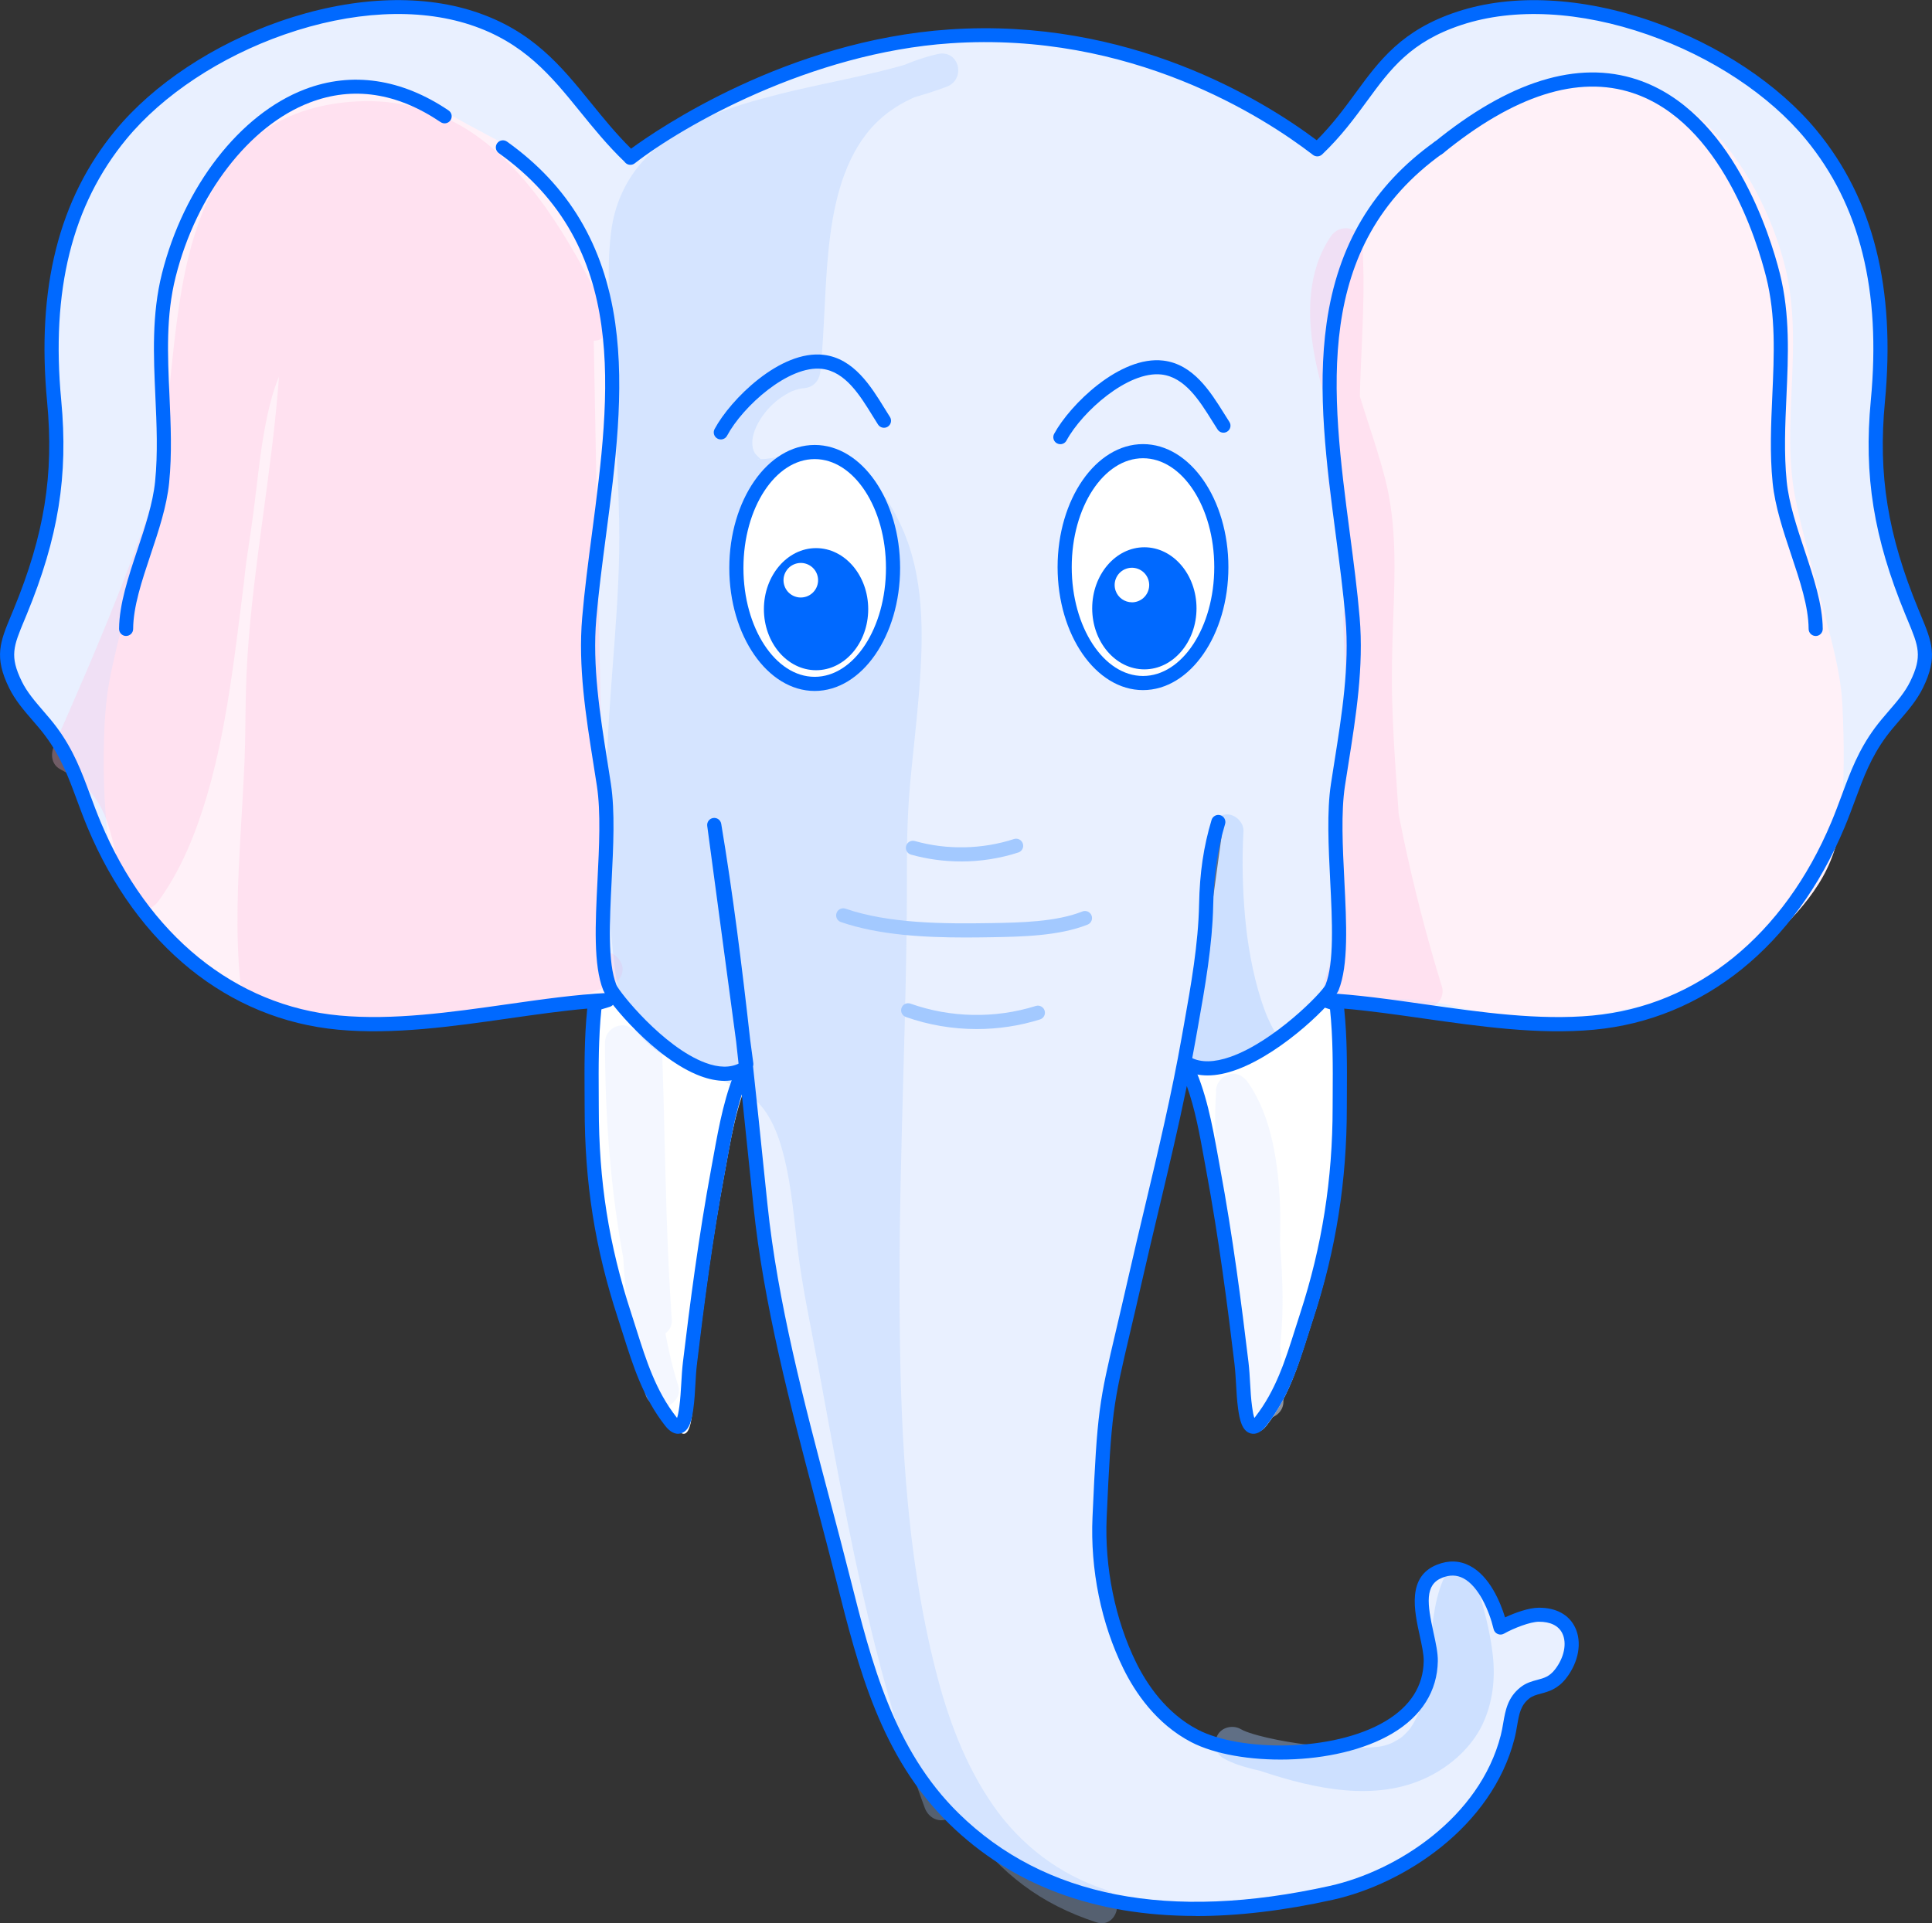 <?xml version="1.0" encoding="UTF-8"?><svg id="Layer_2" xmlns="http://www.w3.org/2000/svg" viewBox="0 0 683.42 680.52"><rect x="0" y="0" width="683.42" height="680.52" fill="#333333" stroke="none"/><defs><style>.cls-1{opacity:.3;}.cls-1,.cls-2,.cls-3{fill:none;}.cls-2{opacity:.4;}.cls-3{opacity:.5;}.cls-4{fill:#0069ff;}.cls-5{fill:#e9f0ff;}.cls-6{fill:#fff;}.cls-7{fill:#fff1f8;}.cls-8{fill:#ffbbdc;}.cls-9{fill:#a3c9ff;}</style></defs><g id="Layer_1-2"><path class="cls-5" d="m420.98,377.12c5.59,11.17,7.63,24.96,9.89,37.13,4.22,22.76,7.28,45.61,10.03,68.58.63,5.23.56,10.53,1.27,15.75.43,3.16,1.45,10.16,5.56,4.9,8.76-11.22,12-24.17,16.33-37.42,7.84-23.98,11.6-48.43,11.6-73.66.05-12.2.32-23.96-1.11-36.56l-4.37-1.41c29.27,1.42,64.01,10.85,95.15,7.97,41.05-3.8,70.99-32.82,86.56-70.01,5.05-12.06,7.26-22.12,15.11-32.79,4.14-5.62,9.62-10.48,12.7-16.76,5.22-10.66,2.83-14.84-1.67-25.78-10.46-25.37-14.61-47.2-12.02-74.53,3.22-33.99-1.15-67.04-23.61-94.29-26.73-32.43-83.77-54.51-124.3-41.25-28.7,9.39-30.95,27.83-50.39,46.44-12.38-9.54-61.01-44.69-130-40-53.31,3.63-98.97,32.09-113,43l-.09-.16c-19.44-18.61-27.12-39.89-55.83-49.28-40.53-13.26-97.57,8.82-124.3,41.25-22.46,27.25-26.82,60.3-23.61,94.29,2.59,27.33-1.56,49.15-12.02,74.53-4.51,10.94-6.9,15.12-1.67,25.78,3.08,6.28,8.56,11.14,12.7,16.76,7.86,10.67,10.06,20.73,15.11,32.79,15.57,37.18,45.51,66.21,86.56,70.01,31.13,2.88,65.88-6.55,95.15-7.97l-4.57,1.41c-1.43,12.59-1.16,24.36-1.11,36.56,0,25.39,3.33,48.36,11.6,73.66,4.33,13.25,7.57,26.2,16.33,37.42,4.1,5.25,5.13-1.75,5.56-4.9.71-5.23.65-10.52,1.27-15.75,2.75-22.97,5.8-45.82,10.03-68.58,2.26-12.18,4.3-25.97,9.89-37.13l-11.34-84.62c7.13,42.66,11.7,89.5,16.36,134.49,4.58,44.17,18.43,89.35,29.31,132.45,7.76,30.74,15.69,61.63,39.14,84.58,36.05,35.3,86.81,36.63,133.49,26.27,27.15-6.02,55.13-26.84,62.38-55.12,1.57-6.11,1.01-11.54,6.06-15.6,3.88-3.11,8.44-1.37,12.64-6.73,6.88-8.8,5.09-21.06-7.72-20.95-3.9.03-10.18,2.68-13.49,4.54-2.22-9.29-9.12-24.83-21.51-19.95s-3,22.61-3.15,31.83c-.58,34.46-61.81,37.77-83.54,26.47-10.17-5.29-17.85-14.57-22.91-24.85-7.84-15.9-11.48-34.84-10.7-52.51,2-45,2.47-39.77,12.65-84.53,6.48-28.47,13.81-56.24,18.89-85.04,2.73-15.47,5.84-31.5,6.15-47.24.2-9.96,1.31-19.19,4.31-29.19"/><g class="cls-2"><path class="cls-9" d="m447.99,621c16.5,5.48,39.39,11.07,56.04,1.56,25.94-14.81,18.84-39.8,12.11-61.63-7.93,18.92.64,54.1-23.76,62.18-10.83,3.58-47.13-.72-56.49-6.15"/><path class="cls-9" d="m446.4,626.78c18.5,6.13,40.21,10.97,58.62,2.03,8.12-3.94,15.67-10.65,19.51-18.92,3.48-7.49,4.43-15.72,3.57-23.89-.96-9.13-3.47-17.92-6.17-26.66-.75-2.44-3.12-4.52-5.79-4.4-2.88.13-4.72,1.84-5.79,4.4-3.36,8.09-3.79,17.27-4.63,25.88-.22,2.24-.44,4.47-.72,6.7-.06.53-.38,2.7-.05.43-.07.48-.13.96-.2,1.43-.17,1.13-.35,2.26-.57,3.39-.39,2.09-.87,4.17-1.48,6.21-.28.94-.59,1.88-.94,2.8-.09.25-.19.49-.29.74-.39,1.01.64-1.45.2-.46-.21.47-.43.95-.66,1.41-.42.84-.87,1.67-1.37,2.46-.27.43-.55.85-.84,1.27-.1.14-.2.27-.3.41-.57.8,1.08-1.33.16-.22-.59.72-1.23,1.4-1.91,2.04-.34.32-.7.62-1.06.93s-1,.67.5-.38c-.29.2-.56.42-.85.61-.82.56-1.67,1.06-2.56,1.51-.27.14-1.92.87-.82.41s.11-.05-.09.02c-.37.14-.74.27-1.12.4-.59.19-1.19.35-1.8.48-.31.07-.62.13-.93.18-.2.03-.39.06-.59.1-1.3.22,1.53-.18.56-.07-8.67.93-17.53.26-26.16-.8-.63-.08-1.25-.16-1.88-.24,2.23.28-.2-.03-.73-.11-1.27-.19-2.53-.39-3.79-.6-2.45-.42-4.89-.9-7.31-1.46-2.06-.48-4.11-1.02-6.12-1.69-.4-.13-.79-.27-1.19-.42-.57-.21-2.23-.99,0,.04-.65-.3-1.3-.59-1.92-.94-2.73-1.56-6.69-.73-8.21,2.15s-.76,6.55,2.15,8.21c3.23,1.85,6.97,2.94,10.56,3.85,4.41,1.11,8.91,1.91,13.41,2.55,9.59,1.37,19.48,2.44,29.17,1.67,4.53-.36,8.52-1.21,12.62-3.22,4.45-2.18,8.09-5.68,10.86-9.75,5.4-7.94,6.74-18.04,7.77-27.35.28-2.52.52-5.05.76-7.58.12-1.25.25-2.5.38-3.75.07-.66.15-1.33.23-1.99.07-.56.41-2.98.07-.65.65-4.56,1.46-9.12,3.24-13.4h-11.57c2.19,7.12,4.36,14.29,5.51,21.66.06.41.12.83.18,1.24-.33-2.08-.06-.38,0,.11.1.92.19,1.85.25,2.77.12,1.77.15,3.54.08,5.32-.03.8-.09,1.59-.16,2.39-.03.29-.23,1.9-.07.68s-.07.38-.12.67c-.31,1.75-.75,3.47-1.34,5.15-.13.37-.28.74-.41,1.11-.32.88.25-.58.26-.61-.09.18-.16.37-.24.55-.37.83-.78,1.64-1.23,2.43s-.9,1.51-1.39,2.23c-.26.39-.59.75-.83,1.15.03-.06.96-1.19.35-.46-.21.25-.41.5-.62.75-1.26,1.47-2.65,2.83-4.13,4.07-.18.15-.37.3-.56.46-.76.64.25-.21.35-.26-.46.21-.94.7-1.36,1-.96.68-1.96,1.32-2.97,1.92-.95.57-1.92,1.11-2.92,1.59-.3.14-1.25.37-1.39.64.16-.31,1.14-.46.37-.17-.36.14-.71.28-1.07.41-2.1.76-4.27,1.33-6.47,1.74-.51.09-1.01.18-1.52.26l-.19.03c-.66.09-.51.07.44-.06-.15-.04-.66.08-.77.09-1.16.13-2.33.21-3.5.26-2.24.1-4.48.06-6.72-.08-1.33-.08-2.65-.2-3.97-.35-.48-.05-2.61-.43-.78-.09-.65-.12-1.32-.19-1.98-.3-2.55-.41-5.08-.93-7.59-1.52-4.81-1.13-9.55-2.55-14.23-4.1-2.98-.99-6.69,1.14-7.38,4.19-.75,3.31,1,6.32,4.19,7.38h0Z"/></g><path class="cls-7" d="m476.67,336.39c-11.76,24.56,8.34,10.75,37.54,18.04,17.4,4.35,33.96,6.61,51.95,2.79,16.79-3.56,33.48-5.19,47.3-16.18,16.04-12.76,33.86-28.52,36.07-49.91,2.28-21.96.67-41.7.67-41.7-.1-15.88-16.12-63.19-17.85-80.53-2.46-24.75,3.68-49.76-2.35-74.07-11.21-45.15-52.1-88.06-97.58-56.95l-20.61,11.13c-57.2,41.34-35.38,111.15-30.53,168.64,1.68,19.95-2.27,40.33-5.19,59.73-3.26,21.67,3.91,57.37-2.09,72.55"/><path class="cls-7" d="m475.37,335.64c-1.8,3.78-4.88,9.41-3.19,13.75,1.36,3.5,5.65,3.91,8.89,4.07,5.69.26,11.4-.12,17.1.18,3.8.2,7.59.61,11.33,1.31,4.74.9,9.4,2.22,14.13,3.17,9.87,1.96,19.95,3.04,30.02,2.36,9.56-.64,19.08-2.93,28.44-4.89,8.6-1.8,17.19-4.14,24.92-8.43,3.84-2.13,7.26-4.81,10.66-7.57,3.21-2.6,6.36-5.27,9.41-8.07,6.06-5.57,11.75-11.67,16.16-18.65,4.44-7.03,7.13-14.71,7.94-22.99,1.31-13.48,1.2-26.93.54-40.43-.55-11.25-3.74-22.37-6.56-33.22-3.37-12.96-7.15-25.85-9.89-38.96-3.53-16.92-1.43-34.26-1.06-51.38.23-10.33-.18-20.75-2.6-30.83-1.85-7.73-4.58-15.27-7.99-22.45-6.48-13.66-15.73-26.4-27.93-35.49-11.41-8.51-25.42-12.91-39.63-10.69-7.98,1.25-15.57,4.51-22.36,8.84-3.14,2.01-6.43,3.72-9.71,5.49-4.01,2.16-8.02,4.33-12.02,6.49-1.92,1.04-3.61,2.48-5.31,3.84-3.1,2.48-6.05,5.15-8.81,8-9.97,10.28-17.14,22.86-21.23,36.56-4.05,13.59-5.17,27.92-4.91,42.04.26,14.74,2,29.41,3.87,44.02.92,7.16,1.88,14.31,2.72,21.48.95,8.05,1.89,16.15,1.9,24.27.01,10.55-1.22,21.06-2.76,31.48-1.3,8.81-3.16,17.62-3.58,26.53-.73,15.57,1.33,31.11,1.14,46.67-.07,5.81-.3,11.93-2.42,17.41-.7,1.8,2.2,2.58,2.89.8,2.13-5.51,2.42-11.73,2.52-17.57.13-7.62-.32-15.24-.7-22.85-.37-7.57-.75-15.16-.5-22.74.28-8.63,1.99-17.11,3.27-25.63,1.51-10.08,2.83-20.22,3.09-30.42.21-8.25-.54-16.42-1.46-24.61-1.6-14.27-3.74-28.48-5.24-42.76-2.84-27.19-3.87-56.53,8.67-81.65,3.17-6.35,7.14-12.3,11.82-17.64,2.5-2.85,5.18-5.54,8.02-8.06,2.42-2.15,4.97-4.5,7.75-6.18,6.56-3.96,13.63-7.08,20.25-10.93,2.79-1.63,5.42-3.46,8.31-4.92,3.53-1.78,7.24-3.19,11.07-4.17,6.69-1.7,13.71-1.92,20.47-.51,14.01,2.92,25.79,12.08,34.74,22.92,9.74,11.81,16.63,26.05,20.55,40.81,5.24,19.7,2.32,40.03,2.15,60.1-.06,7.35.23,14.71,1.6,21.95,1.1,5.78,2.53,11.5,3.99,17.19,3.35,13.05,7.08,26.01,10.06,39.15,1.13,4.99,2.26,10.06,2.68,15.18.26,3.15.38,6.33.49,9.48.3,8.24.23,16.5-.25,24.73-.28,4.77-.49,9.64-1.51,14.32-.86,3.92-2.25,7.69-4.08,11.25-3.63,7.09-8.76,13.28-14.38,18.87-5.78,5.75-12.1,11.4-18.8,16.06-7.32,5.09-15.76,7.97-24.37,9.99-4.15.98-8.33,1.77-12.52,2.58-4.78.93-9.54,2.06-14.38,2.67-9.96,1.26-20.05.73-29.93-.95-8.8-1.49-17.33-4.2-26.23-5.07-6.07-.6-12.15-.45-18.24-.45-2.03,0-4.12.03-6.12-.33-1.33-.24-2.55-.68-3.07-1.43-.64-.92-.5-2.44-.2-3.78.6-2.72,1.77-5.31,2.97-7.81.83-1.73-1.76-3.26-2.59-1.51h0Z"/><g class="cls-1"><path class="cls-8" d="m481.21,217.94c0,40.39,9.95,90.31,23.07,132.83-9.27,3.94-20,0-29.85-2.57,8.93-24.75,2.86-56.21,5.4-82.37,2.06-21.32,10.27-48.63,1.91-69.65,1.47,44.75,5.77,107.38,10.79,154.09-6.37-15.19-10.94-31.42-11.91-47.44,5.72,7.87,7.92,21.16,9.78,31.24.76-31.51-4.08-63.64-4.08-95.5,0-18.29,2.12-38.16.02-56.43-3.18-27.67-28.84-68.38-10.45-95.41,2.3,34.02-6.18,72.98,4.59,105.55-1.61-7.27-2.95-14.21-4.39-21.58,1.07-2.01,1.02,1.21,2.17,2.36"/><path class="cls-8" d="m475.21,217.94c.01,17.38,1.76,34.71,4.31,51.89s6.35,35.81,10.81,53.43c2.47,9.77,5.2,19.48,8.16,29.11l4.19-7.38c-1.13.47-2.29.85-3.48,1.11-.35.08-2.27.63-.64.16-.55.16-1.24.12-1.81.15-1.23.06-2.46.03-3.68-.07-.61-.05-1.26-.06-1.86-.19,1.56.34-.17-.04-.51-.1-4.98-.84-9.8-2.37-14.67-3.65l4.19,7.38c7.03-19.71,5.25-41.41,4.97-61.95-.07-5.05-.07-10.1.16-15.15.11-2.49.29-4.97.54-7.45.11-1.07.23-2.13.36-3.2.07-.6.1-1.25.23-1.83-.03.14-.2,1.44-.05.36.05-.35.1-.69.15-1.04,1.47-10.36,3.42-20.66,4.35-31.1,1-11.27.78-23.19-3.4-33.85-1.1-2.81-3.42-4.72-6.58-4.3-2.85.38-5.3,2.89-5.2,5.89.65,19.56,1.67,39.1,2.89,58.63,1.31,20.92,2.87,41.82,4.71,62.69.97,10.93,2.01,21.85,3.19,32.76l11.79-1.6c-3.15-7.54-5.85-15.26-7.91-23.17-1.01-3.88-1.87-7.8-2.54-11.75-.16-.96-.31-1.92-.46-2.89-.05-.32-.09-.64-.14-.96l.09.63c-.08-.48-.12-.96-.18-1.45-.24-2.08-.43-4.17-.56-6.26l-11.18,3.03c.7.98,1.34,2,1.92,3.06.33.61.64,1.23.94,1.85.14.29.27.58.4.88.46,1-.34-.88-.07-.17,1.01,2.6,1.88,5.24,2.6,7.94,1.43,5.35,2.39,10.81,3.39,16.25.54,2.93,3.86,4.66,6.58,4.3,2.97-.4,5.13-2.88,5.2-5.89.44-19.19-1.13-38.33-2.44-57.46-.66-9.57-1.26-19.15-1.51-28.74-.25-9.34,0-18.67.34-28,.63-16.8,1.38-33.91-2.8-50.34-3.45-13.52-8.67-26.53-11.98-40.09-.83-3.42-1.55-6.87-2.07-10.35-.03-.18-.05-.37-.08-.55-.15-1.03.06.4.07.5-.03-.37-.09-.73-.13-1.09-.1-.9-.19-1.81-.27-2.72-.13-1.67-.21-3.34-.21-5.01s.06-3.27.21-4.9c.03-.35.07-.69.1-1.03.03-.23.06-.46.08-.69.07-.67-.12.81-.1.74.2-.76.25-1.59.41-2.37.32-1.56.72-3.11,1.22-4.62.25-.76.54-1.5.83-2.25.39-1-.53,1.14-.07.17.2-.42.39-.84.59-1.25.73-1.47,1.57-2.88,2.48-4.25-3.73-1.01-7.45-2.02-11.18-3.03,1.84,27.83-3.06,55.73-.01,83.52.88,8.01,2.3,15.96,4.82,23.63.98,2.98,4.19,5.22,7.38,4.19s4.92-4.09,4.19-7.38c-1.58-7.17-2.98-14.38-4.39-21.58l-.6,4.62c.59-.97.05-.47-1.63,1.51l-3.03.82h.1c-1.01-.28-2.02-.55-3.03-.82-1.19-.71-1.97-1.69-2.33-2.95.06.15.11.31.16.46.09.26.18.52.28.77.59,1.54,1.11,2.52,2.21,3.79,2.06,2.38,6.4,2.27,8.49,0,2.33-2.54,2.2-5.95,0-8.49.17.19.9,1.31.44.45-.31-.58.45,1.3.29.66-.09-.35-.24-.7-.38-1.04-1.06-2.68-3.02-4.8-6.13-4.84-2.51-.03-4.59,1.53-5.81,3.62-1.44,2.47-.46,5.34.05,7.94,1.2,6.1,2.4,12.2,3.74,18.27l11.57-3.19c-1.07-3.27-1.96-6.59-2.68-9.95-.31-1.47-.6-2.95-.85-4.43-.15-.89-.3-1.79-.43-2.68-.04-.3-.09-.6-.13-.9-.09-.68-.08-.6.03.24-.04-.3-.08-.6-.11-.9-.84-6.8-1.16-13.66-1.21-20.51-.11-14.03.91-28.04,1.29-42.06.21-7.59.22-15.19-.28-22.77-.17-2.55-1.73-5.18-4.4-5.79s-5.23.46-6.78,2.76c-8.3,12.34-8.39,27.57-5.82,41.69,2.56,14.09,7.8,27.49,11.84,41.19.92,3.12,1.78,6.26,2.49,9.44.33,1.49.63,2.98.88,4.48.06.36.12.73.17,1.09.02.15.04.31.07.46.11.66-.12-.94-.11-.83.1,1.03.24,2.05.34,3.08.89,9.23.78,18.53.5,27.79s-.79,18.67-.74,28.02.52,19.33,1.13,28.98c1.22,19.25,3.01,38.49,3.02,57.8,0,2.39-.03,4.78-.08,7.16l11.79-1.6c-1.03-5.58-2.01-11.17-3.5-16.65-1.51-5.56-3.51-11.3-6.89-16.02-1.51-2.11-4.1-3.62-6.78-2.76-2.41.78-4.57,3.09-4.4,5.79,1.06,16.94,5.6,33.42,12.12,49.04,1.17,2.79,3.37,4.73,6.58,4.3,2.69-.36,5.52-2.92,5.2-5.89-2.14-19.98-3.9-40-5.43-60.03s-2.94-41.52-4-62.3c-.54-10.58-1.01-21.16-1.36-31.75l-11.79,1.6c.86,2.2,1.57,4.46,2.1,6.77.25,1.09.47,2.2.66,3.3.09.54.25,1.13.26,1.68-.03-1.41-.09-.71-.05-.33.05.42.1.85.14,1.27.49,4.93.44,9.91.11,14.85-.17,2.53-.41,5.06-.7,7.58-.13,1.17-.43,2.39-.44,3.57,0-.17.19-1.37.03-.26-.04.3-.08.59-.12.89-.09.67-.19,1.33-.29,2-.72,4.92-1.54,9.83-2.28,14.74-1.49,9.97-2.26,19.85-2.22,29.93.04,10.36.53,20.72.33,31.09-.06,2.86-.17,5.73-.36,8.59-.09,1.34-.2,2.67-.33,4.01-.07.74-.15,1.47-.23,2.21-.03.29-.07.59-.11.88-.02.2-.21,1.47-.06.51.14-.88-.01.07-.05.29-.06.43-.13.87-.2,1.3-.1.65-.21,1.29-.33,1.94-.25,1.35-.52,2.69-.83,4.03-.63,2.71-1.41,5.38-2.34,7.99-1.08,3.03,1.23,6.61,4.19,7.38,10.55,2.77,22.32,6.97,33.04,2.57,1.44-.59,2.82-1.3,3.59-2.76s1.09-3.06.6-4.62c-5.28-17.13-9.79-34.51-13.49-52.05-1.85-8.81-3.5-17.66-4.89-26.56-.34-2.15-.66-4.31-.97-6.47-.08-.54-.15-1.07-.23-1.61-.04-.31-.08-.61-.13-.92-.02-.14-.13-.93-.02-.12s0,.02-.02-.12c-.04-.31-.08-.61-.12-.92-.08-.61-.16-1.22-.23-1.83-.54-4.28-1.01-8.57-1.41-12.87-.85-9.24-1.36-18.5-1.36-27.78,0-3.14-2.76-6.15-6-6s-6,2.64-6,6h0Z"/></g><g class="cls-2"><path class="cls-9" d="m433.87,294.14c-1.26,21.67,1.12,54.79,11.84,73.85-6.57-.44-16.29.72-22.16,6.19,6.72-11.98,6.72-28,10.37-41.14-.65,12.75-1.97,25.85-4.07,38.27,1.32-12.97,2.5-25.9,4.02-38.87-.8,5.13,2.22,19.27,2.02,28.28"/><path class="cls-9" d="m427.87,294.14c-.56,9.8-.36,19.66.5,29.45.94,10.72,2.55,21.51,5.69,31.82,1.64,5.38,3.72,10.7,6.47,15.62l5.18-9.03c-9.27-.58-19.4,1.55-26.41,7.95l9.42,7.27c7.28-13.14,7.08-28.4,10.97-42.57l-11.79-1.6c-.33,6.35-.81,12.69-1.47,19.02-.16,1.52-.33,3.05-.51,4.57-.09.8-.19,1.6-.29,2.4-.05.4-.1.8-.15,1.19-.04.3-.19,1.49,0,.07-.41,3.15-.9,6.3-1.43,9.43l11.79,1.6c1.32-12.96,2.51-25.93,4.02-38.87.16-1.36-.77-3.34-1.76-4.24s-2.11-1.47-3.45-1.65c-2.65-.36-6.16,1.34-6.58,4.3-.68,4.72,0,9.39.55,14.1.62,5.23,1.35,10.5,1.26,15.78-.05,3.14,2.8,6.14,6,6s5.94-2.64,6-6c.09-5.15-.61-10.3-1.22-15.41-.28-2.39-.57-4.78-.77-7.17-.08-1.03-.15-2.06-.17-3.1,0-.4,0-.8,0-1.19.02-.62.26-2.27-.09.19l-11.79-1.6c-1.51,12.94-2.7,25.91-4.02,38.87-.3,2.96,2.52,5.53,5.2,5.89s6.09-1.35,6.58-4.3c2.22-13.19,3.6-26.52,4.29-39.87.15-2.98-2.4-5.52-5.2-5.89s-5.79,1.4-6.58,4.3c-1.87,6.82-2.74,13.85-4,20.8-.63,3.5-1.35,6.99-2.35,10.41-.48,1.67-1.03,3.32-1.67,4.93-.16.4-.78,1.42,0,.03-.19.33-.33.73-.49,1.08-.39.83-.81,1.64-1.26,2.45-1.46,2.63-.84,5.9,1.55,7.74s5.65,1.57,7.88-.47c.18-.16.35-.32.54-.48.49-.4.36-.31-.37.26.41-.18.8-.58,1.18-.82.81-.52,1.67-.99,2.54-1.4.22-.1.44-.2.67-.3-.87.36-1.01.43-.42.19.46-.16.92-.34,1.38-.49.93-.3,1.88-.56,2.83-.77s1.92-.3,2.86-.52c-1.85.45-.32.05.17,0,.46-.04.93-.08,1.39-.11,1.72-.11,3.43-.1,5.15,0,4.69.29,7.28-5.27,5.18-9.03-.52-.93-1.01-1.87-1.48-2.83-.24-.49-.47-.98-.7-1.48-.09-.2-.18-.4-.27-.6-.08-.19-.67-1.54-.23-.51s-.22-.57-.34-.85c-.21-.53-.41-1.07-.61-1.61-.43-1.15-.82-2.32-1.2-3.49-1.53-4.77-2.69-9.65-3.61-14.57-.47-2.52-.87-5.06-1.23-7.6-.19-1.32.14,1.13.03.25-.04-.32-.08-.64-.12-.96-.08-.64-.16-1.28-.23-1.92-.15-1.28-.28-2.56-.4-3.85-.47-5.02-.76-10.05-.87-15.09s-.05-10.47.25-15.7c.18-3.14-2.89-6.14-6-6-3.4.15-5.81,2.64-6,6h0Z"/></g><path class="cls-6" d="m471.71,341.44c1.43,12.59,4.29,39.7,4.24,51.9,0,25.23-3.76,49.68-11.6,73.66-4.33,13.25-7.57,26.2-16.33,37.42-4.1,5.25-5.13-1.75-5.56-4.9-.71-5.23-.65-10.52-1.27-15.75-2.75-22.97-5.8-45.82-10.03-68.58-2.26-12.18-4.3-25.97-9.89-37.13l-.8-.68c17.29,8.91,49.22-22.56,51-27,1.61-4.03,2.27-9.53,2.44-15.83"/><path class="cls-6" d="m213.71,342.44c-1.43,12.59-2.43,39.7-2.38,51.9,0,25.39,3.33,48.36,11.6,73.66,4.33,13.25,7.57,26.2,16.33,37.42,4.1,5.25,5.13-1.75,5.56-4.9.71-5.23.65-10.52,1.27-15.75,2.75-22.97,5.8-45.82,10.03-68.58,2.26-12.18,4.3-25.97,9.89-37.13l-3,1.32c-17.29,8.91-45.22-24.56-47-29-1.5-3.75-2.18-8.78-2.4-14.54"/><g class="cls-3"><path class="cls-9" d="m220,368.79c0,29.88,2.68,66.03,11.65,98.36-2.3-32.57-2.36-65.71-3.53-98.25-2.03,38.11-5.74,85.91,6.01,122.96"/><path class="cls-5" d="m214,368.79c.01,26.13,1.92,52.38,6.8,78.07,1.4,7.36,3.07,14.66,5.07,21.88.8,2.89,3.66,4.69,6.58,4.3,2.77-.37,5.41-2.91,5.2-5.89-1.8-25.53-2.22-51.12-2.88-76.69-.19-7.18-.39-14.37-.65-21.55-.11-3.13-2.68-6.15-6-6s-5.82,2.64-6,6c-.86,16.01-1.86,32.01-2.13,48.04-.28,16.9.28,33.81,2.64,50.56,1.24,8.78,3.05,17.49,5.71,25.95.94,2.99,4.22,5.21,7.38,4.19s5.2-4.18,4.19-7.38c-2.33-7.4-4.01-15-5.22-22.66-.15-.96-.3-1.92-.43-2.88-.07-.48-.16-.96-.2-1.45,0,0,.16,1.25.08.56-.04-.35-.09-.69-.13-1.04-.25-2.02-.48-4.05-.68-6.08-.4-4.04-.7-8.08-.91-12.13-.88-16.45-.46-32.94.32-49.39.41-8.77.93-17.53,1.4-26.29h-12c.92,25.56,1.15,51.13,2.3,76.68.32,7.19.72,14.38,1.23,21.56l11.79-1.6c-3.52-12.74-5.99-25.72-7.82-38.81-.22-1.55.17,1.34-.03-.21-.04-.3-.08-.6-.12-.9-.11-.83-.21-1.66-.31-2.49-.21-1.73-.41-3.46-.6-5.19-.35-3.21-.66-6.43-.93-9.65-.54-6.36-.94-12.73-1.2-19.11-.28-6.8-.42-13.6-.42-20.4,0-3.14-2.76-6.15-6-6s-6,2.64-6,6h0Z"/></g><g class="cls-3"><path class="cls-9" d="m436.21,385.94c8.27,22.49,16.48,77.27,7.7,105.31.21-29.61,10.18-80.02-7.7-105.31-3.03,38.12,11.8,70.4,11.78,109.97"/><path class="cls-5" d="m430.43,387.53c4.37,11.94,6.76,24.7,8.6,37.24.14.93.27,1.87.4,2.8.05.38.13,1.16-.07-.54.03.24.06.47.09.71.06.47.12.95.18,1.42.25,1.97.47,3.93.68,5.91.41,3.91.74,7.82.97,11.74.45,7.46.57,14.96.16,22.43-.11,1.96-.26,3.92-.45,5.87-.1,1-.22,1.99-.34,2.98-.16,1.31.21-1.47-.01.09-.07.45-.13.9-.21,1.36-.54,3.42-1.27,6.8-2.3,10.11l11.79,1.6c.11-13.92,1.74-27.81,2.48-41.7.81-15.15,1-30.65-2.28-45.55-1.64-7.41-4.34-14.84-8.72-21.09-1.48-2.12-4.12-3.62-6.78-2.76s-4.19,3.04-4.4,5.79c-1.14,14.7.41,29.36,2.8,43.86,2.32,14.02,5.57,27.91,7.33,42.01-.21-1.68-.02-.16.02.15.07.59.15,1.17.22,1.76.12,1.03.24,2.06.35,3.09.22,2.08.41,4.17.57,6.25.32,4.27.49,8.55.49,12.84,0,3.14,2.76,6.15,6,6s6-2.64,6-6c-.02-15.1-2.23-30.07-4.95-44.89-1.28-7.02-2.67-14.01-3.89-21.04-.58-3.36-1.13-6.72-1.61-10.09-.06-.42-.12-.84-.18-1.27-.21-1.48.17,1.38-.01-.1-.11-.85-.22-1.69-.32-2.54-.22-1.84-.41-3.69-.58-5.53-.73-8.15-.88-16.34-.25-24.5-3.73,1.01-7.45,2.02-11.18,3.03,1.76,2.51,3.19,5.19,4.43,7.99.38.86-.24-.56-.25-.59.06.19.15.38.23.57.13.33.26.67.39,1,.31.82.6,1.65.87,2.49.49,1.51.93,3.03,1.31,4.57.42,1.69.79,3.39,1.11,5.11.15.82.29,1.64.42,2.47.06.39.12.78.18,1.17.03.22.06.45.1.67.15,1.06-.15-1.18-.06-.42.43,3.58.74,7.16.91,10.76.7,14.9-.53,29.81-1.62,44.66-.53,7.28-1.08,14.56-1.14,21.86-.02,2.99,2.3,5.5,5.2,5.89s5.69-1.42,6.58-4.3c2.05-6.61,2.99-13.58,3.53-20.47.59-7.54.57-15.13.21-22.68-.74-15.56-2.82-31.16-6.15-46.38-1.4-6.41-3.03-12.81-5.28-18.98-1.08-2.94-4.12-5.25-7.38-4.19-2.89.93-5.35,4.23-4.19,7.38h0Z"/></g><path class="cls-7" d="m212.25,339.39c11.76,24.56-8.34,10.75-37.54,18.04-17.4,4.35-33.96,6.61-51.95,2.79-16.79-3.56-33.48-5.19-47.3-16.18-16.04-12.76-33.86-28.52-36.07-49.91-2.28-21.96-.67-41.7-.67-41.7.1-15.88,16.12-63.19,17.85-80.53,2.46-24.75-3.68-49.76,2.35-74.07,11.21-45.15,52.1-88.06,97.58-56.95l20.61,11.13c57.2,41.34,35.38,111.15,30.53,168.64-1.68,19.95,2.27,40.33,5.19,59.73,3.26,21.67-3.91,57.37,2.09,72.55"/><path class="cls-7" d="m210.95,340.15c1.23,2.58,2.45,5.25,3.02,8.06.16.76.26,1.57.16,2.35-.05.41-.32,1.09-.44,1.24-1.74,2.19-6.97,1.72-9.77,1.71-6.18-.02-12.35-.12-18.51.54-8.98.97-17.62,3.74-26.53,5.17-9.96,1.6-20.17,2.02-30.18.55-4.7-.69-9.34-1.78-14-2.68-4.18-.81-8.35-1.62-12.49-2.63-8.61-2.09-17.01-5.13-24.23-10.38-6.59-4.79-12.88-10.33-18.61-16.12s-10.61-11.88-14.11-19.03c-4.02-8.2-4.75-16.92-5.23-25.92-.59-11.1-.67-22.41.35-33.5.48-5.19,1.64-10.34,2.8-15.42,1.5-6.55,3.2-13.06,4.92-19.56,3.21-12.14,6.79-24.27,9.07-36.63,3.2-17.36.6-35.21.49-52.71-.06-10.02.73-19.96,3.4-29.65,2.07-7.53,4.91-14.85,8.5-21.8,6.72-13.03,16.11-25.27,28.49-33.37,11.73-7.68,25.75-10.65,39.41-6.93,3.85,1.05,7.56,2.55,11.1,4.39,2.62,1.37,5.01,3.08,7.57,4.54,3.59,2.04,7.27,3.92,10.89,5.88,3.08,1.66,6.3,3.19,9.29,5.01s5.77,4.4,8.37,6.76c2.8,2.53,5.44,5.24,7.9,8.1,9.03,10.52,15.05,23.18,18.28,36.62s3.79,27.75,3.2,41.7c-.62,14.32-2.43,28.55-4.27,42.75-1.98,15.27-4.47,30.72-3.95,46.15.34,10.2,1.71,20.33,3.24,30.4,1.28,8.41,2.9,16.76,3.12,25.29.39,15.2-1.57,30.35-1.21,45.55.13,5.58.47,11.48,2.5,16.74.69,1.78,3.59,1.01,2.89-.8-2.2-5.67-2.38-12.04-2.43-18.04-.06-7.83.43-15.67.81-23.49s.72-15.47.31-23.19c-.48-9-2.39-17.9-3.69-26.8-1.52-10.42-2.71-20.94-2.62-31.49.06-8.02,1.02-16.02,1.97-23.97,1.73-14.52,3.89-28.99,5.25-43.55s1.97-29.01.32-43.43-5.33-27.44-12.33-39.54c-3.67-6.35-8.19-12.22-13.33-17.45-2.8-2.84-5.78-5.49-8.91-7.96-1.59-1.26-3.15-2.53-4.93-3.5-7.53-4.06-15.17-7.95-22.45-12.44-12.89-7.96-28.22-11.25-42.95-6.87-13.99,4.16-25.56,14.06-34.33,25.47-9.58,12.47-16.45,27.33-19.94,42.66-4.66,20.48-1.11,41.48-1.45,62.21-.11,6.7-.74,13.2-2.13,19.74-1.3,6.14-2.87,12.22-4.46,18.29-3.45,13.2-7.26,26.34-10,39.72-1.78,8.73-2.25,17.49-2.37,26.38-.14,9.52.18,19.07,1.16,28.54.84,8.15,3.79,15.79,8.23,22.65s10.21,13,16.31,18.55c6.21,5.65,12.79,11.53,20.22,15.52s16.39,6.43,25,8.21c9.42,1.94,18.94,4.23,28.56,4.78,10.07.58,20.15-.59,30-2.6,4.67-.95,9.26-2.27,13.95-3.12,3.71-.67,7.47-1.04,11.24-1.21,5.66-.26,11.33.16,16.98-.18,3.2-.19,7.26-.76,8.47-4.25,1.49-4.32-1.5-9.79-3.28-13.53-.83-1.74-3.42-.22-2.59,1.51h0Z"/><g class="cls-1"><path class="cls-8" d="m209.91,114.57c-17.18-33.09-38.82-75.65-84.3-72.63-70.43,4.68-51.75,95.66-67.54,141.73-9.57,27.93-22.16,56.85-33.78,83.29,22.32,12,19.61,28.26,26.57,48.86,23.67-32.43,26.06-89.81,31.94-128.57,2.43-16.04,3.33-33.01,7.63-48.57,3.91-14.13,15.1-27.8,14.56-42.97,3.51,51.17-12.2,104.67-12.1,156.25.06,31.17-5,66.07-1.81,96.29,41.58,15.72,83.14,9.69,123.14-5.31"/><path class="cls-8" d="m215.09,111.54c-5.97-11.5-11.94-23.03-19.13-33.83-7.62-11.44-16.56-22.08-27.89-30.01-11.49-8.05-25.35-12.21-39.37-11.9-11.82.25-24.03,3.01-34.01,9.56-8.58,5.64-15.27,13.64-19.89,22.77s-7.75,19.79-9.77,30.2c-2.16,11.14-3.4,22.45-4.56,33.73-.56,5.42-1.09,10.85-1.69,16.26-.29,2.6-.6,5.2-.93,7.8-.04.31-.08.61-.12.92-.05.4.21-1.54.05-.37-.1.71-.2,1.41-.3,2.12-.18,1.24-.37,2.48-.57,3.72-.76,4.7-1.68,9.38-2.92,13.98-1.93,7.16-4.66,14.13-7.26,21.07-3.46,9.24-7.12,18.41-10.9,27.53-.94,2.26-1.88,4.51-2.83,6.77-.27.64-.01.03.04-.08-.11.27-.23.54-.34.81-.23.54-.46,1.08-.68,1.61-.49,1.16-.99,2.33-1.49,3.49-1.93,4.52-3.88,9.03-5.85,13.54-1.85,4.24-3.71,8.48-5.57,12.71-1.27,2.89-.95,6.52,2.15,8.21,1.95,1.06,3.85,2.2,5.66,3.49.15.11,1.45,1.11.79.57s.53.44.7.59c.77.65,1.51,1.33,2.22,2.03.63.63,1.24,1.28,1.82,1.96.24.28.47.58.71.86.52.58-.71-.98-.26-.35.14.2.29.39.43.58,1,1.39,1.89,2.85,2.67,4.37.35.67.66,1.35.98,2.04.6,1.31-.37-.97,0,0,.17.43.34.86.5,1.3.57,1.54,1.07,3.11,1.52,4.69.97,3.39,1.73,6.83,2.53,10.26,1.02,4.33,2.12,8.64,3.54,12.86.77,2.3,2.54,3.97,4.99,4.3s4.52-.86,5.98-2.86c8.09-11.14,13.32-24.25,17.19-37.38,4.14-14.05,6.73-28.52,8.84-43,1.09-7.47,2.05-14.96,2.98-22.46.41-3.35.82-6.69,1.24-10.04s.67-6.74,1.28-10.03c-.35,1.87.1-.76.17-1.23.09-.66.18-1.32.28-1.98.26-1.86.55-3.71.82-5.57.68-4.68,1.26-9.38,1.82-14.08.27-2.29.54-4.58.83-6.87.12-.95.24-1.91.36-2.86.07-.57.15-1.14.22-1.71-.17,1.25.15-1.04.18-1.26.64-4.53,1.39-9.05,2.36-13.52s2.12-8.76,3.81-12.95c.08-.2.73-1.71.15-.38.26-.6.52-1.21.79-1.81.41-.91.82-1.81,1.25-2.71.99-2.12,2.01-4.23,3.01-6.35,3.97-8.49,7.64-17.39,7.38-26.95h-12c2.25,33.44-3.41,66.73-7.67,99.79-2.12,16.49-3.97,33.04-4.36,49.68-.19,7.95-.13,15.9-.46,23.86-.35,8.3-.86,16.6-1.34,24.89-1.03,18.07-1.97,36.29-.09,54.33.3,2.88,1.7,4.77,4.4,5.79,16,6.01,33.04,9.15,50.13,9.44,16.59.28,33.23-2.11,49.28-6.21,9.13-2.33,18.09-5.24,26.91-8.54,2.93-1.1,5.25-4.11,4.19-7.38-.93-2.87-4.23-5.37-7.38-4.19-15.17,5.67-30.81,10.19-46.84,12.61-.56.09-1.13.16-1.69.25-1.81.27.71-.08-.38.05-.94.12-1.88.24-2.82.35-1.98.23-3.96.42-5.94.58-3.96.31-7.94.49-11.91.51s-8.16-.12-12.24-.43c-1.9-.14-3.8-.33-5.7-.55-.48-.06-.95-.12-1.43-.17-1.83-.22.7.11-.4-.05s-2.29-.33-3.43-.52c-9.27-1.53-18.36-4-27.16-7.31l4.4,5.79c-1.67-16.06-1.09-32.27-.24-48.36s2.01-32.68,2.05-49.06c.08-33.42,6.45-66.4,10.09-99.52,2.03-18.45,3.25-37.05,2.01-55.6-.21-3.13-2.61-6.15-6-6-3.18.14-6.09,2.64-6,6,.03.97.02,1.94-.04,2.92-.03.48-.08.96-.12,1.45-.12,1.61.25-1.27-.04.32-.35,1.91-.76,3.8-1.33,5.67-.52,1.73-1.14,3.43-1.81,5.11-.18.46-.37.92-.56,1.38.55-1.33-.1.22-.18.4-.4.92-.82,1.83-1.24,2.74-3.41,7.36-7.23,14.6-9.32,22.48-2.39,9-3.65,18.25-4.8,27.48-.56,4.47-1.06,8.95-1.63,13.42-.06.47-.12.95-.18,1.42-.02.12-.26,1.99-.08.67-.15,1.13-.31,2.25-.48,3.38-.25,1.67-.5,3.33-.74,5-.98,6.91-1.84,13.83-2.69,20.75-.42,3.39-.83,6.79-1.26,10.18-.23,1.81-.46,3.61-.69,5.42-.1.76-.2,1.52-.3,2.27-.21,1.57.18-1.34-.03.23-.08.61-.17,1.22-.25,1.83-1.97,14.31-4.33,28.62-8.03,42.6-1.02,3.83-2.13,7.64-3.39,11.4-.6,1.8-1.23,3.6-1.9,5.38-.3.81-.62,1.62-.94,2.43-.16.4-.32.8-.48,1.2-.13.31-.79,2.15-.22.54-1.19,3.38-3.03,6.67-4.75,9.81s-3.69,6.26-5.82,9.2c3.66.48,7.31.96,10.97,1.43-4.93-14.7-5.57-31.19-16.72-43.04-3.59-3.82-8.01-6.9-12.61-9.4l2.15,8.21c7.9-17.98,15.75-35.99,23.02-54.23,3.52-8.84,6.9-17.73,10.05-26.71,1.74-4.96,3.27-9.92,4.38-15.05,2.22-10.29,3.37-20.8,4.46-31.26.55-5.3,1.07-10.61,1.64-15.91.29-2.72.6-5.44.93-8.16.16-1.3.33-2.6.5-3.9s-.21,1.53-.04.3c.04-.32.09-.65.13-.97.1-.75.21-1.51.32-2.26,1.5-10.2,3.51-20.41,7.05-30.11.4-1.11.84-2.21,1.28-3.31.19-.48.73-1.19-.15.35.14-.25.23-.54.35-.8.27-.62.55-1.23.84-1.85,1.01-2.15,2.12-4.25,3.35-6.28.58-.96,1.19-1.9,1.82-2.83.29-.42.58-.84.88-1.25.14-.19.27-.37.41-.56.89-1.22-.73.9-.1.11,1.46-1.79,2.96-3.52,4.62-5.13.8-.77,1.62-1.51,2.48-2.22.45-.38,2.08-1.36.31-.28.55-.34,1.06-.79,1.59-1.16,1.96-1.38,4.04-2.6,6.19-3.67.53-.26,1.07-.52,1.61-.76.21-.1.66-.2.82-.36-.76.73-1.13.46-.31.14,1.26-.48,2.51-.95,3.8-1.36,2.51-.79,5.08-1.4,7.68-1.86.69-.12,1.37-.22,2.06-.33,1.29-.2-1.5.18-.19.03.36-.04.71-.09,1.07-.13,1.69-.18,3.38-.32,5.08-.38s3.46-.08,5.19-.01c.84.03,1.68.08,2.51.14.48.04,2.57-.06,2.87.29l-.79-.11c.27.04.53.08.8.12.4.06.79.13,1.19.19.78.14,1.57.29,2.34.46,1.65.36,3.29.79,4.91,1.29,1.46.45,2.91.97,4.33,1.53l.35.14c.6.25.47.19-.38-.17.23.2.76.33,1.04.46.69.31,1.37.64,2.05.97,2.8,1.4,5.5,3.01,8.07,4.8.62.43,1.23.87,1.83,1.32.47.35.86,1.05-.02-.03.21.26.62.49.89.7,1.28,1.03,2.53,2.09,3.74,3.2,2.36,2.15,4.6,4.42,6.73,6.8,1.03,1.15,2.04,2.33,3.02,3.52.49.6.98,1.21,1.47,1.82.22.28.56.6.72.92-.75-1.45-.04-.04.25.34,7.78,10.32,14.08,21.66,20.08,33.08,1.39,2.65,2.77,5.31,4.15,7.96,1.45,2.79,5.58,3.85,8.21,2.15,2.84-1.83,3.7-5.22,2.15-8.21h0Z"/></g><g class="cls-1"><path class="cls-9" d="m332.95,638.09c-22.32-60.1-30.59-120.75-42.87-183.6-4.62-23.65-2.6-60.32-22.78-72.74-21.79-13.41-39.47-8.54-43.48-37.4-5.56-40.01-3.59-84.91.28-125.33,3.97-41.49-4.89-105.08-2.15-134.88,4.27-46.36,71.99-44.27,111.25-59.2h0c-52.55,12.07-44.83,66.72-49,106.47-15.04.71-34.08,25.34-17.94,36.66,2.82,1.98,18.31-3.01,23.86-1.66,12.41,3.01,18.29,11.94,23.08,21.85,14.45,29.85,1.26,77.84,1.58,111.36.79,83.86-8.53,176.21,4.04,260.29,6.93,46.36,21.36,98.74,70.62,114.51"/><path class="cls-9" d="m338.74,636.49c-21.34-57.69-30.34-118.61-41.92-178.74-4.1-21.3-3.2-44.51-12.33-64.54-4.44-9.74-11.87-16.01-21.37-20.57-8.16-3.92-16.62-5.83-23.82-10.53-2.71-1.77-4.88-4.18-6.57-7.62-2.28-4.64-3-10.6-3.64-15.9-1.8-15-2.57-30.12-2.69-45.22-.12-15.16.42-30.32,1.38-45.45.85-13.42,2.51-26.8,3.09-40.24,1.06-24.92-.81-49.9-2.17-74.76-.61-11.04-1.21-22.1-1.27-33.17-.04-8.61-.21-16.85,2.69-24.75,2.3-6.26,7.67-12.23,13.36-16.1,7.35-5,14.92-7.97,23.29-10.6,18.19-5.72,37.14-8.48,55.5-13.56,4.23-1.17,8.43-2.48,12.54-4.03,7.13-2.68,4.45-13.37-3.19-11.57-18.13,4.27-33.53,15.09-41.52,32.19-7.48,16-9.04,33.92-10.03,51.33-.55,9.58-.86,19.18-1.85,28.73l6-6c-16.17,1.11-33.25,18.99-29.59,35.78.91,4.19,3.44,7.96,6.75,10.64s6.59,2.95,10.64,2.45,8.34-1.42,12.07-1.86c.91-.11,1.83-.2,2.75-.23.34-.01,2.6.12,1.23-.09,2.3.35,4.6,1.31,6.61,2.44,7.4,4.17,12.11,12.73,14.92,20.49,3.33,9.21,4.28,19,4.38,28.74.22,21.63-3.62,43-4.88,64.54-.66,11.38-.22,22.81-.33,34.21-.12,12.77-.39,25.53-.72,38.3-.67,26.22-1.54,52.43-1.79,78.65-.46,48.28.73,97.41,10.83,144.8,7.53,35.32,22.85,72.92,56.86,90.21,4.46,2.27,9.13,4.16,13.88,5.71,7.36,2.4,10.51-9.18,3.19-11.57-16.23-5.29-29.98-15.78-39.71-29.78-9.95-14.31-16.01-30.83-20.28-47.62-11.12-43.68-12.73-89.78-12.84-134.63-.12-50.01,2.78-99.97,2.63-149.98-.03-10.18.27-20.23,1.22-30.37.99-10.55,2.26-21.07,3.09-31.63,1.55-19.8,2.03-41.06-6.75-59.39-4.06-8.46-9.6-16.68-18.05-21.27-3.9-2.12-8.39-3.8-12.87-3.79-4.11.01-8.24.9-12.28,1.58-1.79.3-3.09.54-4.48.67-.75.07-1.5.06-2.25.11-.69.04-.51-.36.29.09-.84-.47.53.25.54.26-.84-1.28-1.79-1.56-2.48-2.94-.44-.86-.69-1.92-.69-3.27,0-2.77,1.22-5.74,3-8.53s4.31-5.45,7-7.34c1.16-.81,3.1-1.95,3.93-2.3s1.7-.62,2.57-.83c1.13-.28.93-.22,1.58-.27,3.49-.24,5.65-2.57,6-6,1.67-16.19,1.4-32.55,3.57-48.7,1.9-14.12,6.02-29.21,16.33-39.37,6.64-6.54,15.42-10.42,24.69-12.61l-3.19-11.57c-17.93,6.75-37.13,9.46-55.64,14.12-17.27,4.35-36.66,10.23-48.82,24.09-6.15,7.01-9.76,15.39-10.95,24.61-1.19,9.25-.88,18.73-.58,28.03.8,24.97,2.98,49.88,3.43,74.87.5,27.36-3.21,54.45-4.24,81.77-.58,15.33-.64,30.7.11,46.03.37,7.5.93,14.99,1.75,22.45.72,6.6,1.25,13.45,3.35,19.78,3.08,9.28,9.25,16.1,18.07,20.24s17.94,6.64,26.16,11.79c7.57,4.74,11.08,14.05,13.21,22.75,2.6,10.56,3.44,21.44,4.72,32.21,1.59,13.32,4.46,26.44,6.9,39.62,2.84,15.36,5.61,30.73,8.57,46.07,5.86,30.31,12.52,60.52,21.87,89.97,2.36,7.44,4.9,14.81,7.61,22.13,1.12,3.04,4.06,5.1,7.38,4.19,2.92-.8,5.32-4.33,4.19-7.38h0Z"/></g><path class="cls-4" d="m256.3,382.44c-2.66,0-5.52-.57-8.55-1.7-15.99-5.97-32.7-26.25-34.36-30.38-3.53-8.84-2.8-23.46-2.03-38.94.59-11.8,1.2-24.01-.21-33.29-.4-2.62-.82-5.25-1.24-7.9-2.68-16.9-5.45-34.38-3.97-51.7.83-9.68,2.11-19.48,3.47-29.85,6.54-49.88,13.31-101.46-32.97-134.5-1.12-.8-1.38-2.36-.58-3.49.8-1.12,2.37-1.38,3.49-.58,21.83,15.59,34.35,36.59,38.28,64.22,3.42,24.11.03,49.98-3.25,75-1.35,10.31-2.63,20.05-3.45,29.62-1.43,16.71,1.3,33.88,3.93,50.49.42,2.66.84,5.3,1.24,7.93,1.49,9.77.86,22.23.26,34.29-.71,14.26-1.45,29.01,1.68,36.83,1,2.49,16.53,21.98,31.46,27.55,4.76,1.78,8.82,1.83,12.07.16,1.23-.63,2.74-.15,3.37,1.08.63,1.23.15,2.74-1.08,3.37-2.3,1.19-4.83,1.78-7.56,1.78Z"/><path class="cls-4" d="m44.62,225.03h-.02c-1.38,0-2.49-1.14-2.48-2.52.06-8.73,3.31-18.46,6.45-27.87,2.72-8.13,5.52-16.54,6.3-24.3,1-9.95.54-20.19.09-30.1-.64-14.26-1.31-29.01,2.32-43.43,7.75-30.83,27.59-56.43,50.55-65.21,16.62-6.36,34.21-3.77,50.85,7.48,1.14.77,1.45,2.33.67,3.47-.77,1.15-2.33,1.44-3.47.67-15.46-10.44-31.02-12.78-46.27-6.95-21.49,8.22-40.13,32.46-47.49,61.76-3.44,13.71-2.83,27.45-2.17,41.99.45,10.08.92,20.51-.12,30.82-.84,8.31-3.73,16.99-6.54,25.38-3.16,9.46-6.14,18.39-6.19,26.32,0,1.38-1.13,2.48-2.5,2.48Z"/><path class="cls-4" d="m427.14,380.52c-2.99,0-5.69-.62-8.1-1.86-1.23-.63-1.71-2.14-1.08-3.37.63-1.23,2.14-1.71,3.37-1.08,3.53,1.82,8.2,1.73,13.89-.26,15.45-5.41,32.44-22.76,33.65-25.46,3.12-7.81,2.39-22.56,1.67-36.82-.6-12.05-1.23-24.52.26-34.29.4-2.63.82-5.27,1.24-7.93,2.63-16.61,5.36-33.78,3.93-50.49-.82-9.57-2.09-19.31-3.45-29.62-3.28-25.02-6.68-50.89-3.25-75,3.92-27.62,16.44-48.63,38.28-64.22,1.12-.8,2.68-.54,3.49.58.8,1.12.54,2.68-.58,3.49-46.28,33.04-39.51,84.62-32.97,134.5,1.36,10.37,2.65,20.17,3.47,29.85,1.48,17.31-1.29,34.79-3.97,51.7-.42,2.65-.84,5.28-1.24,7.9-1.41,9.27-.8,21.48-.21,33.29.78,15.48,1.51,30.11-2.03,38.94-1.61,4.03-19.21,21.82-35.8,28.01-3.83,1.43-7.36,2.14-10.57,2.14Z"/><path class="cls-4" d="m642.28,225.03c-1.37,0-2.49-1.11-2.5-2.48-.05-7.94-3.03-16.87-6.19-26.32-2.8-8.39-5.7-17.07-6.54-25.38-1.04-10.31-.57-20.74-.12-30.83.65-14.54,1.27-28.28-2.17-41.99-3.18-12.67-15.99-54.79-47.2-65.13-19.35-6.41-41.99.81-67.27,21.47-1.07.87-2.64.71-3.52-.35-.87-1.07-.71-2.64.35-3.52,26.7-21.81,50.93-29.33,72.01-22.34,33.63,11.14,47.14,55.37,50.48,68.66,3.62,14.42,2.96,29.17,2.32,43.43-.45,9.91-.91,20.15.09,30.1.78,7.75,3.59,16.16,6.3,24.3,3.14,9.41,6.39,19.14,6.45,27.87,0,1.38-1.1,2.51-2.48,2.52h-.02Z"/><path class="cls-9" d="m345.49,364.11c-8.51,0-17.02-1.43-25.07-4.28-1.3-.46-1.98-1.89-1.52-3.19s1.89-1.98,3.19-1.52c14.2,5.03,29.93,5.32,44.3.82,1.32-.41,2.72.32,3.13,1.64.41,1.32-.32,2.72-1.64,3.13-7.25,2.27-14.82,3.4-22.39,3.4Z"/><path class="cls-9" d="m341.46,331.71c-14.84,0-30.67-.89-44-5.46-1.31-.45-2-1.87-1.55-3.18.45-1.3,1.87-2,3.18-1.55,15.35,5.26,34.6,5.39,51.43,5.1h.13c10.2-.18,22.9-.4,32.22-4.11,1.28-.51,2.74.12,3.25,1.4.51,1.28-.12,2.74-1.4,3.25-10.17,4.04-23.37,4.27-33.98,4.46h-.13c-2.98.05-6.04.09-9.14.09Z"/><path class="cls-9" d="m339.96,304.8c-5.99,0-11.97-.8-17.7-2.41-1.33-.37-2.1-1.75-1.73-3.08.37-1.33,1.75-2.11,3.08-1.73,11.37,3.2,23.82,2.95,35.06-.7,1.31-.43,2.72.29,3.15,1.61s-.29,2.72-1.61,3.15c-6.5,2.11-13.38,3.17-20.26,3.17Z"/><path class="cls-4" d="m254.98,155.49c-.4,0-.8-.09-1.18-.3-1.22-.65-1.68-2.17-1.02-3.38,5.58-10.43,23.26-28.12,38.63-26.25,10.61,1.29,16.66,11.09,21.52,18.97.63,1.02,1.25,2.03,1.87,2.99.74,1.16.4,2.71-.76,3.45-1.16.74-2.71.4-3.45-.76-.63-.98-1.26-2.01-1.91-3.06-4.52-7.33-9.65-15.64-17.87-16.63-11.82-1.43-28.08,13.28-33.62,23.65-.45.84-1.31,1.32-2.21,1.32Z"/><path class="cls-4" d="m375.07,157.17c-.4,0-.81-.1-1.18-.3-1.21-.65-1.65-2.16-1-3.37,5.58-10.29,23.29-27.75,38.61-25.91,10.59,1.27,16.64,10.95,21.5,18.72.63,1.01,1.25,2,1.87,2.96.75,1.15.42,2.69-.74,3.43-1.15.75-2.69.42-3.43-.74-.63-.97-1.26-1.99-1.91-3.02-4.52-7.24-9.65-15.44-17.88-16.42-11.85-1.4-28.1,13.11-33.65,23.35-.45.83-1.3,1.3-2.19,1.3Z"/><path class="cls-4" d="m423.01,677.92c-35.85,0-65.1-10.92-87.32-32.68-24.14-23.63-32.11-55.22-39.81-85.76-2.31-9.14-4.8-18.57-7.21-27.69-9.11-34.48-18.54-70.13-22.16-105.11l-1.23-11.87c-.94-9.15-1.89-18.36-2.87-27.59-2.3,7.26-3.72,15.09-5.1,22.74-.25,1.41-.51,2.8-.76,4.17-4.51,24.28-7.58,48.21-10,68.42-.29,2.39-.43,4.86-.56,7.26-.16,2.79-.32,5.67-.71,8.54-.52,3.83-1.34,7.99-4.45,8.83-1.88.5-3.75-.41-5.56-2.73-7.8-9.99-11.28-20.99-14.96-32.62-.58-1.84-1.17-3.7-1.78-5.55-8.11-24.81-11.72-47.77-11.72-74.44l-.02-4.25c-.06-10.35-.12-20.16.94-30.71-8.8.76-18,2.08-27.62,3.45-20.11,2.87-40.91,5.83-60.5,4.01-38.8-3.59-71.11-29.67-88.64-71.53-1.43-3.42-2.63-6.67-3.79-9.8-2.99-8.09-5.57-15.07-11.03-22.47-1.41-1.92-2.97-3.73-4.63-5.64-3.04-3.52-6.18-7.16-8.3-11.5-5.39-11.01-3.2-16.28.79-25.85l.82-1.98c10.85-26.33,14.28-47.58,11.84-73.34-3.82-40.31,4.09-71.75,24.16-96.11,13.42-16.28,34.59-30.33,58.08-38.53,24.85-8.67,49.32-9.92,68.93-3.5,20.44,6.69,30.53,19.13,41.21,32.31,4.35,5.37,8.84,10.9,14.18,16.2,9.58-7.01,55.22-38.28,112.58-42.18,63.6-4.32,110.95,24.94,129.96,39.2,5.66-5.68,9.79-11.31,13.79-16.77,8.4-11.47,16.34-22.3,36.03-28.75,19.6-6.42,44.08-5.17,68.93,3.5,23.49,8.2,44.66,22.25,58.08,38.53,20.08,24.36,27.98,55.8,24.16,96.11-2.44,25.76.99,47.01,11.84,73.34l.82,1.98c3.98,9.57,6.18,14.84.79,25.85-2.13,4.34-5.27,7.98-8.3,11.5-1.65,1.92-3.21,3.73-4.63,5.64-5.45,7.4-8.04,14.39-11.03,22.47-1.16,3.14-2.36,6.38-3.79,9.8-17.53,41.87-49.84,67.94-88.64,71.53-19.6,1.81-40.39-1.15-60.5-4.01-9.69-1.38-18.96-2.7-27.83-3.46,1.07,10.54,1.01,20.35.95,30.69l-.02,4.29c0,25.94-3.83,50.28-11.73,74.43-.61,1.86-1.19,3.71-1.78,5.55-3.68,11.64-7.16,22.63-14.96,32.62-1.81,2.32-3.68,3.23-5.56,2.73-3.1-.84-3.92-5-4.44-8.83-.39-2.86-.56-5.75-.71-8.54-.14-2.4-.28-4.87-.56-7.26-2.42-20.22-5.5-44.16-10-68.42-.25-1.37-.5-2.76-.76-4.16-1.58-8.71-3.19-17.65-6.1-25.71-3.05,14.88-6.55,29.6-9.97,43.97-1.92,8.06-3.9,16.4-5.78,24.66-1.69,7.43-3.08,13.37-4.32,18.61-5.99,25.5-6.62,28.17-8.28,65.47-.78,17.56,3.03,36.26,10.44,51.3,3.75,7.6,10.58,17.89,21.82,23.74,14.82,7.71,47.72,8.09,66.33-3,8.84-5.27,13.41-12.43,13.56-21.29.04-2.36-.67-5.58-1.41-8.99-1.93-8.82-4.57-20.9,6.15-25.12,4.08-1.61,7.98-1.47,11.59.42,7.03,3.67,10.78,12.85,12.44,18.24,3.59-1.67,8.39-3.39,11.87-3.42.06,0,.13,0,.19,0,6,0,10.49,2.44,12.68,6.88,2.58,5.25,1.34,12.36-3.16,18.12-2.98,3.81-6.26,4.69-8.9,5.4-1.59.42-2.96.79-4.15,1.74-3.02,2.42-3.54,5.4-4.25,9.53-.26,1.52-.53,3.08-.96,4.75-7.98,31.09-38.91,51.31-64.27,56.93-17.28,3.83-33.45,5.75-48.46,5.75Zm-156.64-300.66c1.34,12.38,2.62,24.76,3.88,37.03l1.23,11.87c3.59,34.6,12.96,70.06,22.02,104.35,2.41,9.13,4.91,18.58,7.22,27.75,7.54,29.87,15.33,60.76,38.46,83.41,30.24,29.61,74.38,38.23,131.2,25.62,23.91-5.31,53.05-24.25,60.5-53.3.38-1.47.63-2.93.87-4.35.76-4.41,1.54-8.97,6.04-12.58,2.01-1.61,4.12-2.18,5.99-2.67,2.4-.64,4.3-1.15,6.25-3.65,3.28-4.19,4.33-9.34,2.61-12.83-1.33-2.71-4.24-4.12-8.34-4.09-3.01.03-8.72,2.21-12.29,4.22-.68.39-1.51.43-2.23.11-.72-.31-1.25-.95-1.43-1.71-1.56-6.54-5.31-15.18-10.72-18-2.31-1.2-4.74-1.27-7.45-.2-6.29,2.48-5.31,9.29-3.1,19.4.81,3.7,1.58,7.2,1.53,10.14-.18,10.56-5.71,19.38-16,25.51-20.27,12.07-54.92,11.6-71.2,3.14-12.45-6.47-19.92-17.69-24-25.96-7.89-16-11.78-35.08-10.95-53.73,1.68-37.77,2.32-40.48,8.41-66.4,1.23-5.23,2.62-11.17,4.31-18.58,1.88-8.29,3.87-16.64,5.79-24.71,4.66-19.59,9.48-39.85,13.07-60.21l.77-4.32c2.49-13.99,5.07-28.45,5.35-42.53.22-11.22,1.58-20.42,4.41-29.86.4-1.32,1.79-2.08,3.11-1.68,1.32.4,2.07,1.79,1.68,3.11-2.69,8.98-3.99,17.77-4.2,28.52-.29,14.47-2.9,29.13-5.42,43.31l-.77,4.32c-.46,2.61-.94,5.22-1.44,7.82,5.08,10.21,7.32,22.6,9.3,33.53.25,1.4.5,2.78.75,4.14,4.53,24.4,7.62,48.44,10.05,68.74.3,2.54.45,5.1.59,7.57.15,2.69.31,5.47.68,8.14.29,2.13.58,3.36.81,4.06.09-.1.19-.22.29-.36,7.25-9.28,10.59-19.86,14.13-31.05.59-1.86,1.18-3.73,1.79-5.6,7.72-23.63,11.48-47.48,11.48-72.88l.02-4.32c.06-10.27.12-20-.94-30.36l-2.82-.91c-1.19-.38-1.92-1.59-1.69-2.83.23-1.23,1.31-2.09,2.58-2.05,11.23.55,23,2.22,35.46,4,19.82,2.82,40.32,5.75,59.33,3.98,36.9-3.42,67.69-28.38,84.49-68.49,1.39-3.32,2.57-6.52,3.72-9.61,2.99-8.09,5.82-15.73,11.69-23.7,1.53-2.07,3.22-4.04,4.87-5.95,2.96-3.43,5.76-6.67,7.6-10.44,4.4-8.98,2.95-12.45-.91-21.73l-.83-2c-11.19-27.15-14.72-49.08-12.2-75.72,3.69-38.93-3.85-69.17-23.04-92.46-12.85-15.6-33.22-29.08-55.87-36.99-23.82-8.32-47.16-9.55-65.72-3.47-18.17,5.95-25.3,15.68-33.55,26.95-4.48,6.11-9.11,12.44-15.89,18.92-.89.85-2.27.93-3.25.17-17.28-13.32-64.4-43.84-128.3-39.49-49.43,3.36-94.64,29.26-111.63,42.48-.57.44-1.29.61-2,.48-.65-.12-1.22-.49-1.59-1.03-6.08-5.85-11-11.92-15.76-17.79-10.21-12.59-19.85-24.47-38.88-30.7-18.57-6.08-41.91-4.84-65.72,3.47-22.65,7.91-43.02,21.39-55.87,36.99-19.2,23.29-26.73,53.54-23.04,92.46,2.52,26.63-1.01,48.57-12.2,75.72l-.83,2c-3.86,9.28-5.31,12.75-.91,21.73,1.84,3.76,4.64,7,7.6,10.44,1.64,1.9,3.34,3.87,4.87,5.95,5.87,7.97,8.7,15.61,11.69,23.7,1.14,3.09,2.32,6.28,3.72,9.61,16.8,40.11,47.59,65.07,84.49,68.49,19.01,1.76,39.51-1.16,59.33-3.98,12.46-1.77,24.23-3.45,35.46-4,1.26-.08,2.37.82,2.58,2.07.22,1.24-.52,2.45-1.73,2.82l-3,.92c-1.06,10.36-1,20.09-.94,30.37l.02,4.28c0,26.13,3.54,48.61,11.48,72.89.61,1.87,1.2,3.74,1.79,5.6,3.54,11.2,6.88,21.77,14.13,31.05.11.14.21.25.29.36.24-.7.52-1.93.81-4.06.36-2.67.52-5.45.68-8.15.14-2.47.29-5.03.59-7.57,2.43-20.28,5.52-44.31,10.05-68.74.25-1.37.5-2.75.76-4.15,1.92-10.62,4.09-22.6,8.87-32.63-.29-2.64-.58-5.28-.87-7.92l-10.22-76.25c-.18-1.35.76-2.6,2.11-2.8,1.35-.2,2.61.71,2.84,2.06,4.09,24.46,7.34,50.33,10.24,76.39l1.11,8.31c.05.36.02.72-.08,1.06Z"/><ellipse class="cls-6" cx="288.19" cy="200.96" rx="27.71" ry="41.02"/><path class="cls-4" d="m288.19,244.48c-16.66,0-30.21-19.52-30.21-43.52s13.55-43.52,30.21-43.52,30.21,19.52,30.21,43.52-13.55,43.52-30.21,43.52Zm0-82.04c-13.9,0-25.21,17.28-25.21,38.52s11.31,38.52,25.21,38.52,25.21-17.28,25.21-38.52-11.31-38.52-25.21-38.52Z"/><ellipse class="cls-4" cx="288.67" cy="215.54" rx="15.95" ry="19.1"/><path class="cls-4" d="m288.67,237.14c-10.17,0-18.45-9.69-18.45-21.6s8.28-21.6,18.45-21.6,18.45,9.69,18.45,21.6-8.28,21.6-18.45,21.6Zm0-38.2c-7.42,0-13.45,7.45-13.45,16.6s6.03,16.6,13.45,16.6,13.45-7.45,13.45-16.6-6.03-16.6-13.45-16.6Z"/><circle class="cls-6" cx="283.27" cy="205.3" r="3.61"/><path class="cls-6" d="m283.27,211.42c-.92,0-1.83-.21-2.68-.62-1.47-.72-2.57-1.96-3.1-3.51s-.43-3.2.29-4.67c.72-1.47,1.96-2.57,3.51-3.1,1.55-.53,3.2-.43,4.67.29,1.47.72,2.57,1.96,3.1,3.51,1.09,3.19-.61,6.67-3.8,7.76-.65.22-1.32.33-1.99.33Zm0-7.22c-.12,0-.24.02-.36.06-.58.2-.89.83-.69,1.41h0c.13.38.41.56.56.64.15.08.47.18.85.05.58-.2.89-.83.69-1.41-.16-.46-.59-.75-1.05-.75Z"/><ellipse class="cls-6" cx="404.32" cy="200.66" rx="27.71" ry="41.02"/><path class="cls-4" d="m404.32,244.18c-16.66,0-30.21-19.52-30.21-43.52s13.55-43.52,30.21-43.52,30.21,19.52,30.21,43.52-13.55,43.52-30.21,43.52Zm0-82.04c-13.9,0-25.21,17.28-25.21,38.52s11.31,38.52,25.21,38.52,25.21-17.28,25.21-38.52-11.31-38.52-25.21-38.52Z"/><ellipse class="cls-4" cx="404.8" cy="215.24" rx="15.95" ry="19.1"/><path class="cls-4" d="m404.8,236.84c-10.17,0-18.45-9.69-18.45-21.6s8.28-21.6,18.45-21.6,18.45,9.69,18.45,21.6-8.28,21.6-18.45,21.6Zm0-38.2c-7.41,0-13.45,7.45-13.45,16.6s6.03,16.6,13.45,16.6,13.45-7.45,13.45-16.6-6.03-16.6-13.45-16.6Z"/><circle class="cls-6" cx="400.4" cy="207" r="3.61"/><path class="cls-6" d="m400.41,213.11c-2.54,0-4.92-1.6-5.79-4.13h0c-1.09-3.19.61-6.67,3.8-7.76,3.19-1.1,6.67.61,7.76,3.8.53,1.54.43,3.2-.29,4.67-.72,1.47-1.96,2.57-3.51,3.1-.65.22-1.32.33-1.98.33Zm-1.06-5.75c.2.58.83.89,1.41.69.38-.13.56-.41.64-.56.08-.15.18-.47.05-.85-.13-.38-.41-.56-.56-.64s-.47-.18-.85-.05c-.58.2-.89.83-.69,1.41h0Z"/></g></svg>